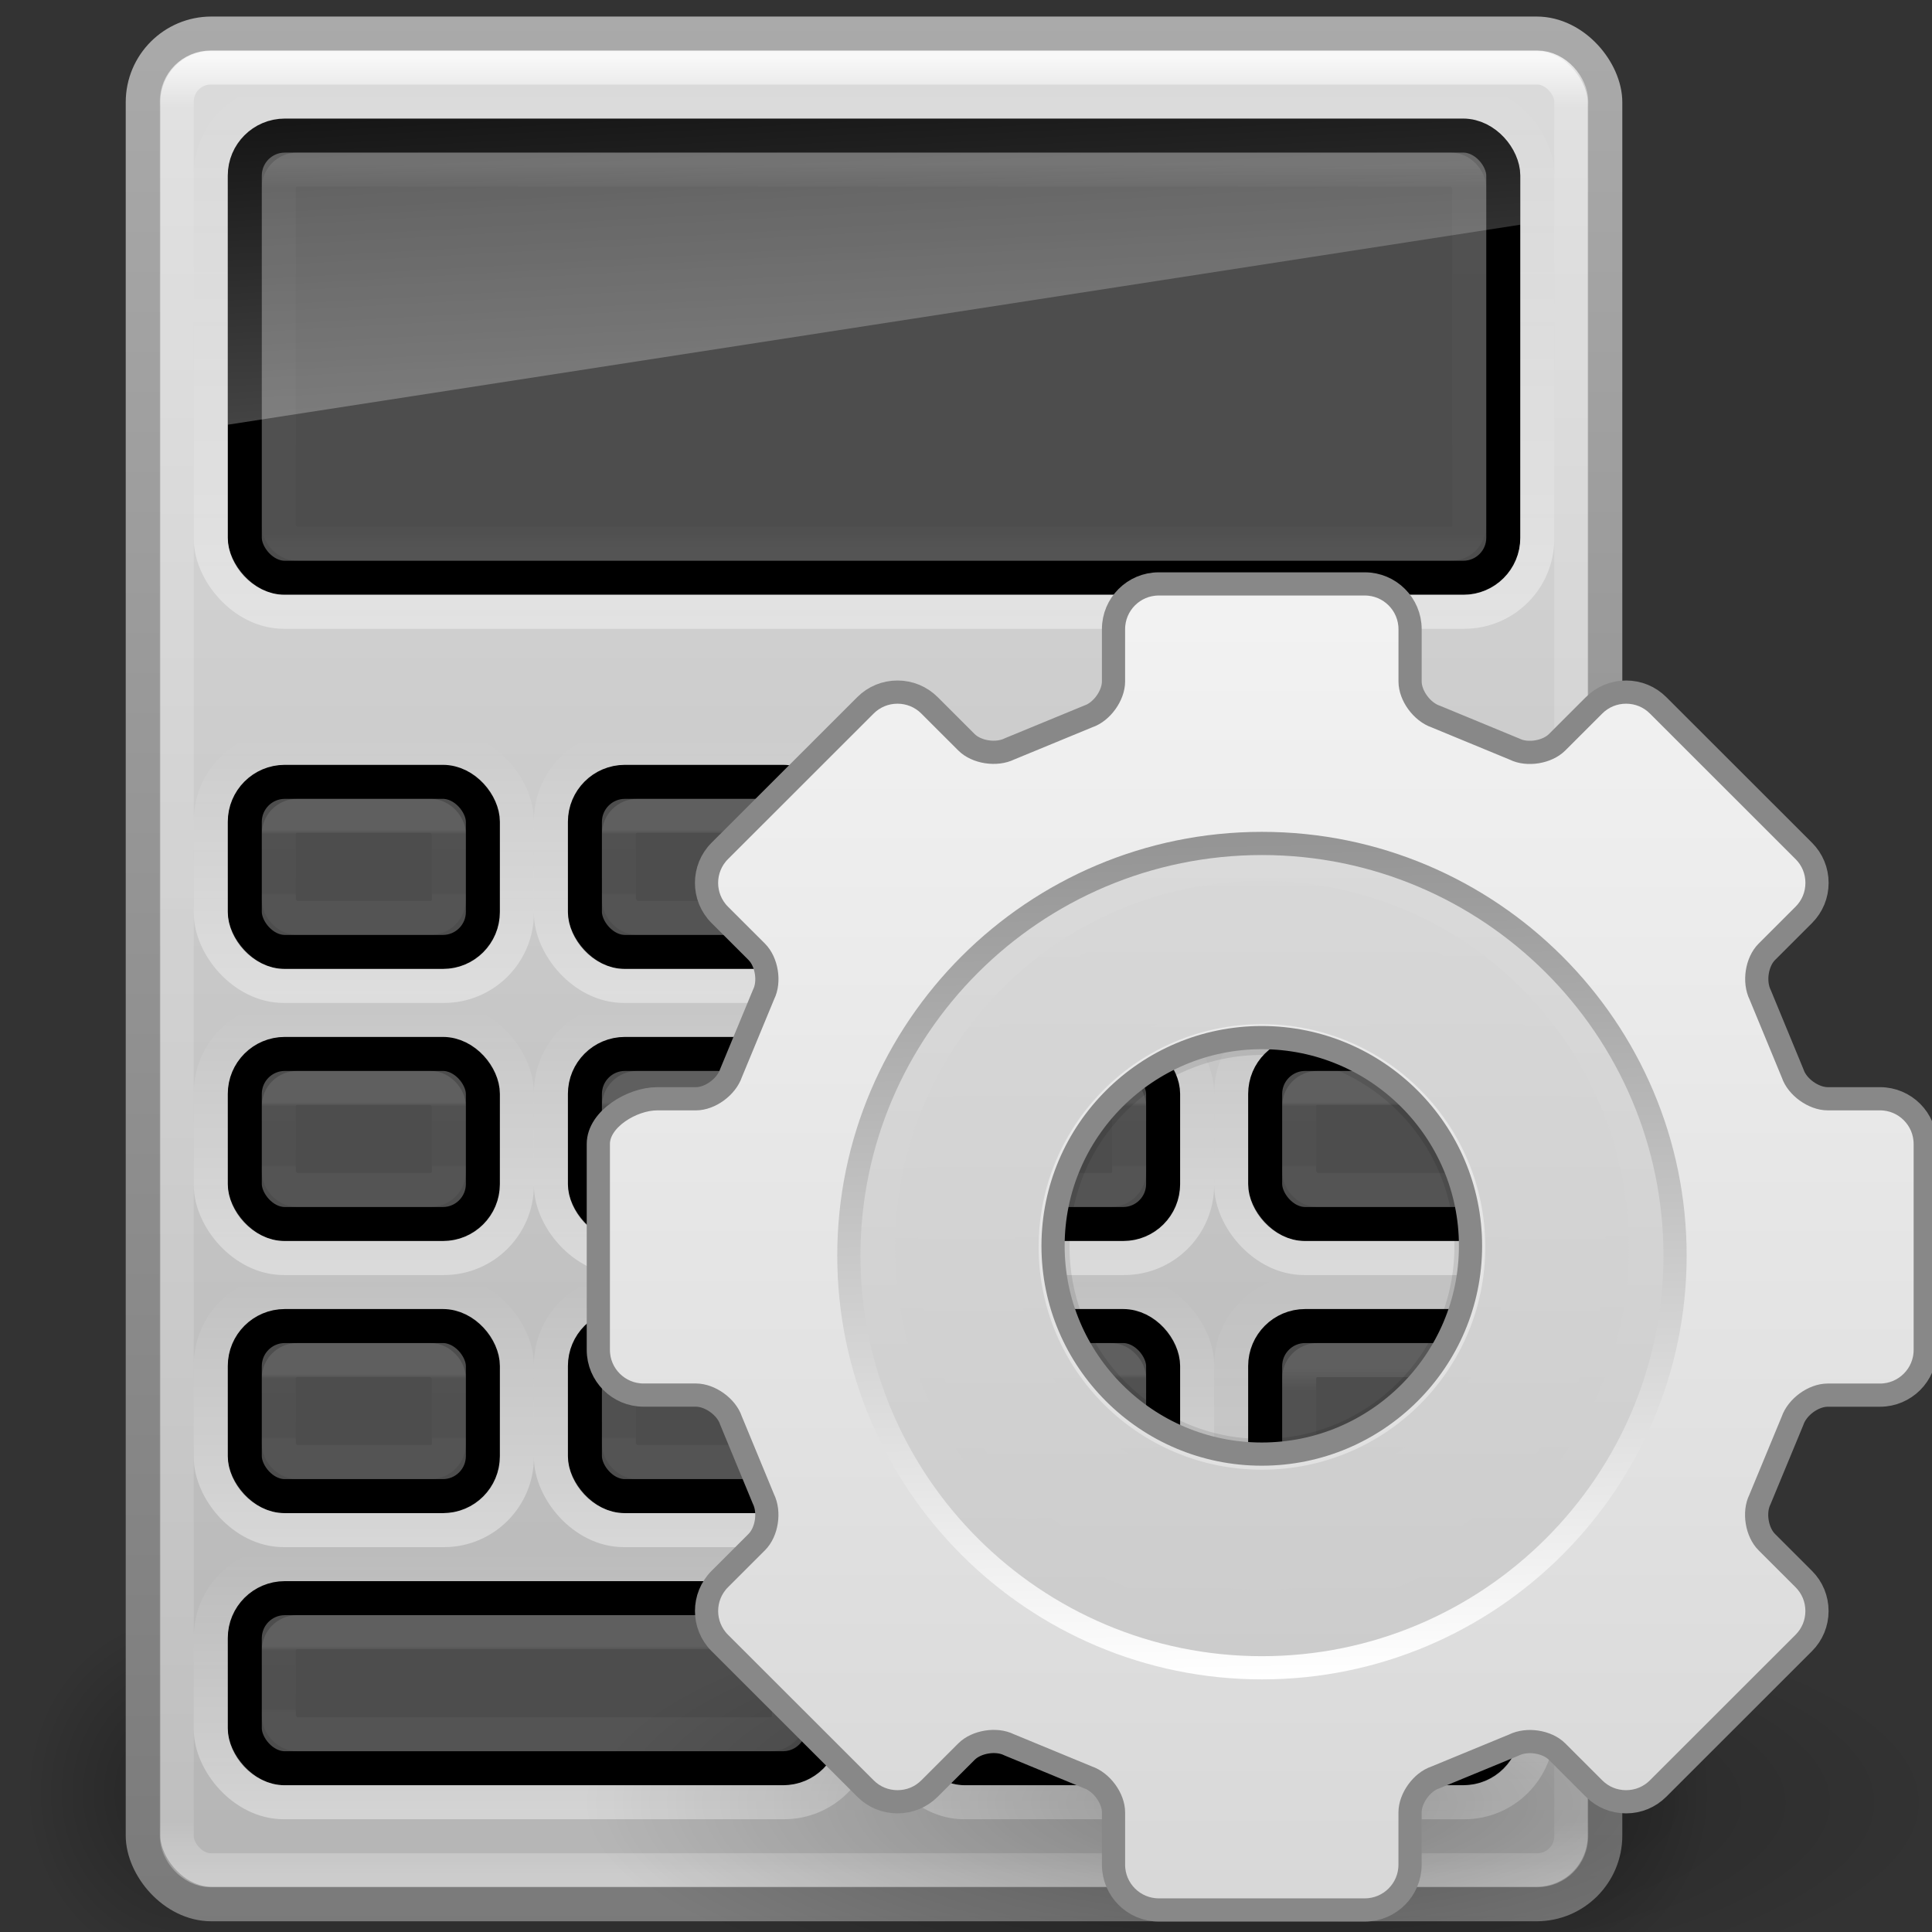 <?xml version="1.0" encoding="UTF-8" standalone="no"?>
<!-- Created with Inkscape (http://www.inkscape.org/) -->

<svg
   xmlns:dc="http://purl.org/dc/elements/1.1/"
   xmlns:cc="http://creativecommons.org/ns#"
   xmlns:rdf="http://www.w3.org/1999/02/22-rdf-syntax-ns#"
   xmlns:svg="http://www.w3.org/2000/svg"
   xmlns="http://www.w3.org/2000/svg"
   xmlns:xlink="http://www.w3.org/1999/xlink"
   xmlns:sodipodi="http://sodipodi.sourceforge.net/DTD/sodipodi-0.dtd"
   xmlns:inkscape="http://www.inkscape.org/namespaces/inkscape"
   version="1.0"
   width="64"
   height="64"
   id="svg3478"
   inkscape:version="0.91 r"
   sodipodi:docname="logic.svg">
  <rect width="100%" height="100%" fill="#333333" stroke="none"/>
  <sodipodi:namedview
     pagecolor="#ffffff"
     bordercolor="#666666"
     borderopacity="1"
     objecttolerance="10"
     gridtolerance="10"
     guidetolerance="10"
     inkscape:pageopacity="0"
     inkscape:pageshadow="2"
     inkscape:window-width="1366"
     inkscape:window-height="713"
     id="namedview244"
     showgrid="false"
     inkscape:zoom="3.6875"
     inkscape:cx="-43.002412"
     inkscape:cy="17.31"
     inkscape:window-x="0"
     inkscape:window-y="30"
     inkscape:window-maximized="1"
     inkscape:current-layer="svg3478" />
  <defs
     id="defs3480">
    <linearGradient
       id="linearGradient4608">
      <stop
         id="stop4610"
         style="stop-color:#ffffff;stop-opacity:1"
         offset="0" />
      <stop
         id="stop4612"
         style="stop-color:#ffffff;stop-opacity:0.235"
         offset="0.027" />
      <stop
         id="stop4614"
         style="stop-color:#ffffff;stop-opacity:0.157"
         offset="0.97" />
      <stop
         id="stop4616"
         style="stop-color:#ffffff;stop-opacity:0.392"
         offset="1" />
    </linearGradient>
    <linearGradient
       id="linearGradient3428">
      <stop
         id="stop3430"
         style="stop-color:#000000;stop-opacity:0"
         offset="0" />
      <stop
         id="stop3436"
         style="stop-color:#000000;stop-opacity:1"
         offset="0.5" />
      <stop
         id="stop3432"
         style="stop-color:#000000;stop-opacity:0"
         offset="1" />
    </linearGradient>
    <linearGradient
       x1="11.508"
       y1="39"
       x2="11.508"
       y2="47.016"
       id="linearGradient6620"
       xlink:href="#linearGradient3428"
       gradientUnits="userSpaceOnUse" />
    <radialGradient
       cx="3"
       cy="43"
       r="2"
       fx="3"
       fy="43"
       id="radialGradient6618"
       xlink:href="#linearGradient3414"
       gradientUnits="userSpaceOnUse"
       gradientTransform="matrix(2,0,0,2,35,-43)" />
    <linearGradient
       id="linearGradient3414">
      <stop
         id="stop3416"
         style="stop-color:#000000;stop-opacity:1"
         offset="0" />
      <stop
         id="stop3418"
         style="stop-color:#000000;stop-opacity:0"
         offset="1" />
    </linearGradient>
    <radialGradient
       cx="3"
       cy="43"
       r="2"
       fx="3"
       fy="43"
       id="radialGradient6616"
       xlink:href="#linearGradient3414"
       gradientUnits="userSpaceOnUse"
       gradientTransform="matrix(2,0,0,2,-13,-129)" />
    <linearGradient
       id="linearGradient2490-654-721">
      <stop
         id="stop2913"
         style="stop-color:#6e6e6e;stop-opacity:1"
         offset="0" />
      <stop
         id="stop2915"
         style="stop-color:#aaaaaa;stop-opacity:1"
         offset="1" />
    </linearGradient>
    <linearGradient
       id="linearGradient2556">
      <stop
         id="stop2558"
         style="stop-color:#dcdcdc;stop-opacity:1"
         offset="0" />
      <stop
         id="stop2564"
         style="stop-color:#b4b4b4;stop-opacity:1"
         offset="1" />
    </linearGradient>
    <linearGradient
       id="linearGradient3341">
      <stop
         id="stop3343"
         style="stop-color:#ffffff;stop-opacity:1"
         offset="0" />
      <stop
         id="stop3345"
         style="stop-color:#ffffff;stop-opacity:0"
         offset="1" />
    </linearGradient>
    <linearGradient
       id="linearGradient3251">
      <stop
         id="stop3253"
         style="stop-color:#888986;stop-opacity:1"
         offset="0" />
      <stop
         id="stop3255"
         style="stop-color:#888986;stop-opacity:0"
         offset="1" />
    </linearGradient>
    <linearGradient
       id="linearGradient3426">
      <stop
         id="stop3428"
         style="stop-color:#ffffff;stop-opacity:1"
         offset="0" />
      <stop
         id="stop3431"
         style="stop-color:#ffffff;stop-opacity:0"
         offset="1" />
    </linearGradient>
    <linearGradient
       x1="24"
       y1="17"
       x2="24"
       y2="4.992"
       id="linearGradient2487"
       xlink:href="#linearGradient3426"
       gradientUnits="userSpaceOnUse"
       gradientTransform="matrix(1.515,0,0,1.536,-7.413,-5.085)" />
    <linearGradient
       x1="22.345"
       y1="37.999"
       x2="22.345"
       y2="39.508"
       id="linearGradient2517"
       xlink:href="#linearGradient3251"
       gradientUnits="userSpaceOnUse"
       gradientTransform="matrix(1.49,0,0,1.503,-21.698,-3.789)" />
    <linearGradient
       x1="22.162"
       y1="13.755"
       x2="21.643"
       y2="3.644"
       id="linearGradient2533"
       xlink:href="#linearGradient3341"
       gradientUnits="userSpaceOnUse"
       gradientTransform="matrix(1.539,0,0,1.646,-7.993,-7.595)" />
    <linearGradient
       x1="22.506"
       y1="7.589"
       x2="22.506"
       y2="44.997"
       id="linearGradient2540"
       xlink:href="#linearGradient2556"
       gradientUnits="userSpaceOnUse"
       gradientTransform="matrix(1.514,0,0,1.699,-11.157,-12.543)" />
    <linearGradient
       x1="31.279"
       y1="56.744"
       x2="31.279"
       y2="4.008"
       id="linearGradient2542"
       xlink:href="#linearGradient2490-654-721"
       gradientUnits="userSpaceOnUse"
       gradientTransform="matrix(1.469,0,0,1.512,-6.303,-5.705)" />
    <linearGradient
       x1="24"
       y1="5.322"
       x2="24"
       y2="42.597"
       id="linearGradient3958"
       xlink:href="#linearGradient4608"
       gradientUnits="userSpaceOnUse"
       gradientTransform="matrix(1.249,0,0,1.614,-1.012,-6.638)" />
    <linearGradient
       id="linearGradient3924-803-1">
      <stop
         id="stop3252-6"
         style="stop-color:#ffffff;stop-opacity:1"
         offset="0" />
      <stop
         id="stop3254-8"
         style="stop-color:#ffffff;stop-opacity:0.235"
         offset="0.063" />
      <stop
         id="stop3256-6"
         style="stop-color:#ffffff;stop-opacity:0.157"
         offset="0.951" />
      <stop
         id="stop3258-0"
         style="stop-color:#ffffff;stop-opacity:0.392"
         offset="1" />
    </linearGradient>
    <linearGradient
       x1="24"
       y1="5"
       x2="24"
       y2="43"
       id="linearGradient3984"
       xlink:href="#linearGradient3924-803-1"
       gradientUnits="userSpaceOnUse"
       gradientTransform="matrix(1.066,0,0,0.335,3.373,3.776)" />
    <linearGradient
       x1="24"
       y1="10.689"
       x2="24"
       y2="34.467"
       id="linearGradient3984-1"
       xlink:href="#linearGradient3924-803-1-6"
       gradientUnits="userSpaceOnUse"
       gradientTransform="matrix(0.457,0,0,0.091,6.723,53.565)" />
    <linearGradient
       id="linearGradient3924-803-1-6">
      <stop
         id="stop3252-6-1"
         style="stop-color:#ffffff;stop-opacity:1"
         offset="0" />
      <stop
         id="stop3254-8-3"
         style="stop-color:#ffffff;stop-opacity:0.235"
         offset="0.063" />
      <stop
         id="stop3256-6-1"
         style="stop-color:#ffffff;stop-opacity:0.157"
         offset="0.951" />
      <stop
         id="stop3258-0-8"
         style="stop-color:#ffffff;stop-opacity:0.392"
         offset="1" />
    </linearGradient>
    <linearGradient
       x1="24"
       y1="17"
       x2="24"
       y2="4.992"
       id="linearGradient2487-1"
       xlink:href="#linearGradient3426-9"
       gradientUnits="userSpaceOnUse"
       gradientTransform="matrix(0.738,0,0,0.717,-0.031,47.871)" />
    <linearGradient
       id="linearGradient3426-9">
      <stop
         id="stop3428-8"
         style="stop-color:#ffffff;stop-opacity:1"
         offset="0" />
      <stop
         id="stop3431-3"
         style="stop-color:#ffffff;stop-opacity:0"
         offset="1" />
    </linearGradient>
    <linearGradient
       x1="24"
       y1="10.689"
       x2="24"
       y2="34.467"
       id="linearGradient3984-1-0"
       xlink:href="#linearGradient3924-803-1-6-6"
       gradientUnits="userSpaceOnUse"
       gradientTransform="matrix(0.152,0,0,0.091,8.398,44.552)" />
    <linearGradient
       id="linearGradient3924-803-1-6-6">
      <stop
         id="stop3252-6-1-3"
         style="stop-color:#ffffff;stop-opacity:1"
         offset="0" />
      <stop
         id="stop3254-8-3-0"
         style="stop-color:#ffffff;stop-opacity:0.235"
         offset="0.063" />
      <stop
         id="stop3256-6-1-3"
         style="stop-color:#ffffff;stop-opacity:0.157"
         offset="0.951" />
      <stop
         id="stop3258-0-8-6"
         style="stop-color:#ffffff;stop-opacity:0.392"
         offset="1" />
    </linearGradient>
    <linearGradient
       x1="24"
       y1="17"
       x2="24"
       y2="4.992"
       id="linearGradient2487-1-2"
       xlink:href="#linearGradient3426-9-3"
       gradientUnits="userSpaceOnUse"
       gradientTransform="matrix(0.35,0,0,0.717,3.66,38.857)" />
    <linearGradient
       id="linearGradient3426-9-3">
      <stop
         id="stop3428-8-5"
         style="stop-color:#ffffff;stop-opacity:1"
         offset="0" />
      <stop
         id="stop3431-3-0"
         style="stop-color:#ffffff;stop-opacity:0"
         offset="1" />
    </linearGradient>
    <linearGradient
       x1="24"
       y1="10.689"
       x2="24"
       y2="34.467"
       id="linearGradient3984-1-0-0"
       xlink:href="#linearGradient3924-803-1-6-6-9"
       gradientUnits="userSpaceOnUse"
       gradientTransform="matrix(0.152,0,0,0.091,8.398,35.538)" />
    <linearGradient
       id="linearGradient3924-803-1-6-6-9">
      <stop
         id="stop3252-6-1-3-0"
         style="stop-color:#ffffff;stop-opacity:1"
         offset="0" />
      <stop
         id="stop3254-8-3-0-6"
         style="stop-color:#ffffff;stop-opacity:0.235"
         offset="0.063" />
      <stop
         id="stop3256-6-1-3-7"
         style="stop-color:#ffffff;stop-opacity:0.157"
         offset="0.951" />
      <stop
         id="stop3258-0-8-6-7"
         style="stop-color:#ffffff;stop-opacity:0.392"
         offset="1" />
    </linearGradient>
    <linearGradient
       x1="24"
       y1="17"
       x2="24"
       y2="4.992"
       id="linearGradient2487-1-2-4"
       xlink:href="#linearGradient3426-9-3-0"
       gradientUnits="userSpaceOnUse"
       gradientTransform="matrix(0.35,0,0,0.717,3.66,29.843)" />
    <linearGradient
       id="linearGradient3426-9-3-0">
      <stop
         id="stop3428-8-5-7"
         style="stop-color:#ffffff;stop-opacity:1"
         offset="0" />
      <stop
         id="stop3431-3-0-1"
         style="stop-color:#ffffff;stop-opacity:0"
         offset="1" />
    </linearGradient>
    <linearGradient
       x1="24"
       y1="10.689"
       x2="24"
       y2="34.467"
       id="linearGradient3984-1-0-6"
       xlink:href="#linearGradient3924-803-1-6-6-7"
       gradientUnits="userSpaceOnUse"
       gradientTransform="matrix(0.152,0,0,0.091,8.398,26.524)" />
    <linearGradient
       id="linearGradient3924-803-1-6-6-7">
      <stop
         id="stop3252-6-1-3-9"
         style="stop-color:#ffffff;stop-opacity:1"
         offset="0" />
      <stop
         id="stop3254-8-3-0-1"
         style="stop-color:#ffffff;stop-opacity:0.235"
         offset="0.063" />
      <stop
         id="stop3256-6-1-3-8"
         style="stop-color:#ffffff;stop-opacity:0.157"
         offset="0.951" />
      <stop
         id="stop3258-0-8-6-9"
         style="stop-color:#ffffff;stop-opacity:0.392"
         offset="1" />
    </linearGradient>
    <linearGradient
       x1="24"
       y1="17"
       x2="24"
       y2="4.992"
       id="linearGradient2487-1-2-7"
       xlink:href="#linearGradient3426-9-3-5"
       gradientUnits="userSpaceOnUse"
       gradientTransform="matrix(0.35,0,0,0.717,3.66,20.829)" />
    <linearGradient
       id="linearGradient3426-9-3-5">
      <stop
         id="stop3428-8-5-2"
         style="stop-color:#ffffff;stop-opacity:1"
         offset="0" />
      <stop
         id="stop3431-3-0-9"
         style="stop-color:#ffffff;stop-opacity:0"
         offset="1" />
    </linearGradient>
    <linearGradient
       x1="24"
       y1="10.689"
       x2="24"
       y2="34.467"
       id="linearGradient3984-1-0-6-2"
       xlink:href="#linearGradient3924-803-1-6-6-7-6"
       gradientUnits="userSpaceOnUse"
       gradientTransform="matrix(0.152,0,0,0.091,19.665,26.524)" />
    <linearGradient
       id="linearGradient3924-803-1-6-6-7-6">
      <stop
         id="stop3252-6-1-3-9-2"
         style="stop-color:#ffffff;stop-opacity:1"
         offset="0" />
      <stop
         id="stop3254-8-3-0-1-2"
         style="stop-color:#ffffff;stop-opacity:0.235"
         offset="0.063" />
      <stop
         id="stop3256-6-1-3-8-5"
         style="stop-color:#ffffff;stop-opacity:0.157"
         offset="0.951" />
      <stop
         id="stop3258-0-8-6-9-9"
         style="stop-color:#ffffff;stop-opacity:0.392"
         offset="1" />
    </linearGradient>
    <linearGradient
       x1="24"
       y1="17"
       x2="24"
       y2="4.992"
       id="linearGradient2487-1-2-7-7"
       xlink:href="#linearGradient3426-9-3-5-8"
       gradientUnits="userSpaceOnUse"
       gradientTransform="matrix(0.35,0,0,0.717,14.927,20.829)" />
    <linearGradient
       id="linearGradient3426-9-3-5-8">
      <stop
         id="stop3428-8-5-2-0"
         style="stop-color:#ffffff;stop-opacity:1"
         offset="0" />
      <stop
         id="stop3431-3-0-9-4"
         style="stop-color:#ffffff;stop-opacity:0"
         offset="1" />
    </linearGradient>
    <linearGradient
       x1="24"
       y1="10.689"
       x2="24"
       y2="34.467"
       id="linearGradient3984-1-0-0-4"
       xlink:href="#linearGradient3924-803-1-6-6-9-5"
       gradientUnits="userSpaceOnUse"
       gradientTransform="matrix(0.152,0,0,0.091,19.665,35.538)" />
    <linearGradient
       id="linearGradient3924-803-1-6-6-9-5">
      <stop
         id="stop3252-6-1-3-0-9"
         style="stop-color:#ffffff;stop-opacity:1"
         offset="0" />
      <stop
         id="stop3254-8-3-0-6-6"
         style="stop-color:#ffffff;stop-opacity:0.235"
         offset="0.063" />
      <stop
         id="stop3256-6-1-3-7-5"
         style="stop-color:#ffffff;stop-opacity:0.157"
         offset="0.951" />
      <stop
         id="stop3258-0-8-6-7-8"
         style="stop-color:#ffffff;stop-opacity:0.392"
         offset="1" />
    </linearGradient>
    <linearGradient
       x1="24"
       y1="17"
       x2="24"
       y2="4.992"
       id="linearGradient2487-1-2-4-9"
       xlink:href="#linearGradient3426-9-3-0-2"
       gradientUnits="userSpaceOnUse"
       gradientTransform="matrix(0.35,0,0,0.717,14.927,29.843)" />
    <linearGradient
       id="linearGradient3426-9-3-0-2">
      <stop
         id="stop3428-8-5-7-7"
         style="stop-color:#ffffff;stop-opacity:1"
         offset="0" />
      <stop
         id="stop3431-3-0-1-7"
         style="stop-color:#ffffff;stop-opacity:0"
         offset="1" />
    </linearGradient>
    <linearGradient
       x1="24"
       y1="10.689"
       x2="24"
       y2="34.467"
       id="linearGradient3984-1-0-8"
       xlink:href="#linearGradient3924-803-1-6-6-6"
       gradientUnits="userSpaceOnUse"
       gradientTransform="matrix(0.152,0,0,0.091,19.665,44.552)" />
    <linearGradient
       id="linearGradient3924-803-1-6-6-6">
      <stop
         id="stop3252-6-1-3-2"
         style="stop-color:#ffffff;stop-opacity:1"
         offset="0" />
      <stop
         id="stop3254-8-3-0-8"
         style="stop-color:#ffffff;stop-opacity:0.235"
         offset="0.063" />
      <stop
         id="stop3256-6-1-3-1"
         style="stop-color:#ffffff;stop-opacity:0.157"
         offset="0.951" />
      <stop
         id="stop3258-0-8-6-99"
         style="stop-color:#ffffff;stop-opacity:0.392"
         offset="1" />
    </linearGradient>
    <linearGradient
       x1="24"
       y1="17"
       x2="24"
       y2="4.992"
       id="linearGradient2487-1-2-44"
       xlink:href="#linearGradient3426-9-3-54"
       gradientUnits="userSpaceOnUse"
       gradientTransform="matrix(0.35,0,0,0.717,14.927,38.857)" />
    <linearGradient
       id="linearGradient3426-9-3-54">
      <stop
         id="stop3428-8-5-6"
         style="stop-color:#ffffff;stop-opacity:1"
         offset="0" />
      <stop
         id="stop3431-3-0-18"
         style="stop-color:#ffffff;stop-opacity:0"
         offset="1" />
    </linearGradient>
    <linearGradient
       x1="24"
       y1="10.689"
       x2="24"
       y2="34.467"
       id="linearGradient3984-1-0-6-9"
       xlink:href="#linearGradient3924-803-1-6-6-7-8"
       gradientUnits="userSpaceOnUse"
       gradientTransform="matrix(0.152,0,0,0.091,30.932,26.524)" />
    <linearGradient
       id="linearGradient3924-803-1-6-6-7-8">
      <stop
         id="stop3252-6-1-3-9-6"
         style="stop-color:#ffffff;stop-opacity:1"
         offset="0" />
      <stop
         id="stop3254-8-3-0-1-7"
         style="stop-color:#ffffff;stop-opacity:0.235"
         offset="0.063" />
      <stop
         id="stop3256-6-1-3-8-2"
         style="stop-color:#ffffff;stop-opacity:0.157"
         offset="0.951" />
      <stop
         id="stop3258-0-8-6-9-4"
         style="stop-color:#ffffff;stop-opacity:0.392"
         offset="1" />
    </linearGradient>
    <linearGradient
       x1="24"
       y1="17"
       x2="24"
       y2="4.992"
       id="linearGradient2487-1-2-7-9"
       xlink:href="#linearGradient3426-9-3-5-1"
       gradientUnits="userSpaceOnUse"
       gradientTransform="matrix(0.35,0,0,0.717,26.195,20.829)" />
    <linearGradient
       id="linearGradient3426-9-3-5-1">
      <stop
         id="stop3428-8-5-2-3"
         style="stop-color:#ffffff;stop-opacity:1"
         offset="0" />
      <stop
         id="stop3431-3-0-9-3"
         style="stop-color:#ffffff;stop-opacity:0"
         offset="1" />
    </linearGradient>
    <linearGradient
       x1="24"
       y1="10.689"
       x2="24"
       y2="34.467"
       id="linearGradient3984-1-0-0-6"
       xlink:href="#linearGradient3924-803-1-6-6-9-9"
       gradientUnits="userSpaceOnUse"
       gradientTransform="matrix(0.152,0,0,0.091,30.932,35.538)" />
    <linearGradient
       id="linearGradient3924-803-1-6-6-9-9">
      <stop
         id="stop3252-6-1-3-0-94"
         style="stop-color:#ffffff;stop-opacity:1"
         offset="0" />
      <stop
         id="stop3254-8-3-0-6-0"
         style="stop-color:#ffffff;stop-opacity:0.235"
         offset="0.063" />
      <stop
         id="stop3256-6-1-3-7-8"
         style="stop-color:#ffffff;stop-opacity:0.157"
         offset="0.951" />
      <stop
         id="stop3258-0-8-6-7-5"
         style="stop-color:#ffffff;stop-opacity:0.392"
         offset="1" />
    </linearGradient>
    <linearGradient
       x1="24"
       y1="17"
       x2="24"
       y2="4.992"
       id="linearGradient2487-1-2-4-99"
       xlink:href="#linearGradient3426-9-3-0-4"
       gradientUnits="userSpaceOnUse"
       gradientTransform="matrix(0.35,0,0,0.717,26.195,29.843)" />
    <linearGradient
       id="linearGradient3426-9-3-0-4">
      <stop
         id="stop3428-8-5-7-8"
         style="stop-color:#ffffff;stop-opacity:1"
         offset="0" />
      <stop
         id="stop3431-3-0-1-9"
         style="stop-color:#ffffff;stop-opacity:0"
         offset="1" />
    </linearGradient>
    <linearGradient
       x1="24"
       y1="10.689"
       x2="24"
       y2="34.467"
       id="linearGradient3984-1-0-81"
       xlink:href="#linearGradient3924-803-1-6-6-8"
       gradientUnits="userSpaceOnUse"
       gradientTransform="matrix(0.152,0,0,0.091,30.932,44.552)" />
    <linearGradient
       id="linearGradient3924-803-1-6-6-8">
      <stop
         id="stop3252-6-1-3-4"
         style="stop-color:#ffffff;stop-opacity:1"
         offset="0" />
      <stop
         id="stop3254-8-3-0-3"
         style="stop-color:#ffffff;stop-opacity:0.235"
         offset="0.063" />
      <stop
         id="stop3256-6-1-3-2"
         style="stop-color:#ffffff;stop-opacity:0.157"
         offset="0.951" />
      <stop
         id="stop3258-0-8-6-6"
         style="stop-color:#ffffff;stop-opacity:0.392"
         offset="1" />
    </linearGradient>
    <linearGradient
       x1="24"
       y1="17"
       x2="24"
       y2="4.992"
       id="linearGradient2487-1-2-1"
       xlink:href="#linearGradient3426-9-3-07"
       gradientUnits="userSpaceOnUse"
       gradientTransform="matrix(0.35,0,0,0.717,26.195,38.857)" />
    <linearGradient
       id="linearGradient3426-9-3-07">
      <stop
         id="stop3428-8-5-9"
         style="stop-color:#ffffff;stop-opacity:1"
         offset="0" />
      <stop
         id="stop3431-3-0-6"
         style="stop-color:#ffffff;stop-opacity:0"
         offset="1" />
    </linearGradient>
    <linearGradient
       x1="24"
       y1="10.689"
       x2="24"
       y2="34.467"
       id="linearGradient3984-1-0-6-1"
       xlink:href="#linearGradient3924-803-1-6-6-7-1"
       gradientUnits="userSpaceOnUse"
       gradientTransform="matrix(0.152,0,0,0.091,42.2,26.524)" />
    <linearGradient
       id="linearGradient3924-803-1-6-6-7-1">
      <stop
         id="stop3252-6-1-3-9-9"
         style="stop-color:#ffffff;stop-opacity:1"
         offset="0" />
      <stop
         id="stop3254-8-3-0-1-9"
         style="stop-color:#ffffff;stop-opacity:0.235"
         offset="0.063" />
      <stop
         id="stop3256-6-1-3-8-3"
         style="stop-color:#ffffff;stop-opacity:0.157"
         offset="0.951" />
      <stop
         id="stop3258-0-8-6-9-95"
         style="stop-color:#ffffff;stop-opacity:0.392"
         offset="1" />
    </linearGradient>
    <linearGradient
       x1="24"
       y1="17"
       x2="24"
       y2="4.992"
       id="linearGradient2487-1-2-7-6"
       xlink:href="#linearGradient3426-9-3-5-13"
       gradientUnits="userSpaceOnUse"
       gradientTransform="matrix(0.35,0,0,0.717,37.462,20.829)" />
    <linearGradient
       id="linearGradient3426-9-3-5-13">
      <stop
         id="stop3428-8-5-2-9"
         style="stop-color:#ffffff;stop-opacity:1"
         offset="0" />
      <stop
         id="stop3431-3-0-9-1"
         style="stop-color:#ffffff;stop-opacity:0"
         offset="1" />
    </linearGradient>
    <linearGradient
       x1="24"
       y1="10.689"
       x2="24"
       y2="34.467"
       id="linearGradient3984-1-0-0-1"
       xlink:href="#linearGradient3924-803-1-6-6-9-1"
       gradientUnits="userSpaceOnUse"
       gradientTransform="matrix(0.152,0,0,0.091,42.2,35.538)" />
    <linearGradient
       id="linearGradient3924-803-1-6-6-9-1">
      <stop
         id="stop3252-6-1-3-0-90"
         style="stop-color:#ffffff;stop-opacity:1"
         offset="0" />
      <stop
         id="stop3254-8-3-0-6-4"
         style="stop-color:#ffffff;stop-opacity:0.235"
         offset="0.063" />
      <stop
         id="stop3256-6-1-3-7-1"
         style="stop-color:#ffffff;stop-opacity:0.157"
         offset="0.951" />
      <stop
         id="stop3258-0-8-6-7-6"
         style="stop-color:#ffffff;stop-opacity:0.392"
         offset="1" />
    </linearGradient>
    <linearGradient
       x1="24"
       y1="17"
       x2="24"
       y2="4.992"
       id="linearGradient2487-1-2-4-997"
       xlink:href="#linearGradient3426-9-3-0-28"
       gradientUnits="userSpaceOnUse"
       gradientTransform="matrix(0.35,0,0,0.717,37.462,29.843)" />
    <linearGradient
       id="linearGradient3426-9-3-0-28">
      <stop
         id="stop3428-8-5-7-72"
         style="stop-color:#ffffff;stop-opacity:1"
         offset="0" />
      <stop
         id="stop3431-3-0-1-8"
         style="stop-color:#ffffff;stop-opacity:0"
         offset="1" />
    </linearGradient>
    <linearGradient
       x1="24"
       y1="6.42"
       x2="24"
       y2="40.287"
       id="linearGradient3984-1-0-88"
       xlink:href="#linearGradient3924-803-1-6-6-98"
       gradientUnits="userSpaceOnUse"
       gradientTransform="matrix(0.152,0,0,0.335,42.2,43.212)" />
    <linearGradient
       id="linearGradient3924-803-1-6-6-98">
      <stop
         id="stop3252-6-1-3-90"
         style="stop-color:#ffffff;stop-opacity:1"
         offset="0" />
      <stop
         id="stop3254-8-3-0-9"
         style="stop-color:#ffffff;stop-opacity:0.235"
         offset="0.063" />
      <stop
         id="stop3256-6-1-3-15"
         style="stop-color:#ffffff;stop-opacity:0.157"
         offset="0.951" />
      <stop
         id="stop3258-0-8-6-8"
         style="stop-color:#ffffff;stop-opacity:0.392"
         offset="1" />
    </linearGradient>
    <linearGradient
       x1="24"
       y1="17"
       x2="24"
       y2="4.992"
       id="linearGradient2487-1-2-6"
       xlink:href="#linearGradient3426-9-3-3"
       gradientUnits="userSpaceOnUse"
       gradientTransform="matrix(0.35,0,0,1.536,37.462,34.35)" />
    <linearGradient
       id="linearGradient3426-9-3-3">
      <stop
         id="stop3428-8-5-1"
         style="stop-color:#ffffff;stop-opacity:1"
         offset="0" />
      <stop
         id="stop3431-3-0-0"
         style="stop-color:#ffffff;stop-opacity:0"
         offset="1" />
    </linearGradient>
    <linearGradient
       x1="24"
       y1="10.689"
       x2="24"
       y2="34.467"
       id="linearGradient3984-1-0-6-9-9"
       xlink:href="#linearGradient3924-803-1-6-6-7-8-5"
       gradientUnits="userSpaceOnUse"
       gradientTransform="matrix(0.152,0,0,0.091,30.932,53.565)" />
    <linearGradient
       id="linearGradient3924-803-1-6-6-7-8-5">
      <stop
         id="stop3252-6-1-3-9-6-8"
         style="stop-color:#ffffff;stop-opacity:1"
         offset="0" />
      <stop
         id="stop3254-8-3-0-1-7-4"
         style="stop-color:#ffffff;stop-opacity:0.235"
         offset="0.063" />
      <stop
         id="stop3256-6-1-3-8-2-8"
         style="stop-color:#ffffff;stop-opacity:0.157"
         offset="0.951" />
      <stop
         id="stop3258-0-8-6-9-4-3"
         style="stop-color:#ffffff;stop-opacity:0.392"
         offset="1" />
    </linearGradient>
    <linearGradient
       x1="24"
       y1="17"
       x2="24"
       y2="4.992"
       id="linearGradient2487-1-2-7-9-6"
       xlink:href="#linearGradient3426-9-3-5-1-9"
       gradientUnits="userSpaceOnUse"
       gradientTransform="matrix(0.35,0,0,0.717,26.195,47.871)" />
    <linearGradient
       id="linearGradient3426-9-3-5-1-9">
      <stop
         id="stop3428-8-5-2-3-1"
         style="stop-color:#ffffff;stop-opacity:1"
         offset="0" />
      <stop
         id="stop3431-3-0-9-3-8"
         style="stop-color:#ffffff;stop-opacity:0"
         offset="1" />
    </linearGradient>
    <radialGradient
       cx="6.703"
       cy="73.616"
       r="7.228"
       fx="6.703"
       fy="73.616"
       id="radialGradient2916"
       xlink:href="#linearGradient3414"
       gradientUnits="userSpaceOnUse"
       gradientTransform="matrix(4.025,0,0,1.282,5.047,-40.477)" />
    <linearGradient
       x1="64"
       y1="6.874"
       x2="64"
       y2="117.225"
       id="linearGradient2912"
       xlink:href="#XMLID_4_"
       gradientUnits="userSpaceOnUse"
       gradientTransform="matrix(0.496,0,0,0.496,0.287,-0.304)" />
    <linearGradient
       x1="63.999"
       y1="3.1"
       x2="63.999"
       y2="122.899"
       id="XMLID_4_"
       gradientUnits="userSpaceOnUse">
      <stop
         id="stop11"
         style="stop-color:#f2f2f2;stop-opacity:1"
         offset="0" />
      <stop
         id="stop13"
         style="stop-color:#d8d8d8;stop-opacity:1"
         offset="1" />
    </linearGradient>
    <linearGradient
       x1="63.999"
       y1="21.941"
       x2="63.999"
       y2="104.059"
       id="linearGradient2907"
       xlink:href="#XMLID_5_"
       gradientUnits="userSpaceOnUse"
       gradientTransform="matrix(0.426,0,0,0.425,4.799,3.717)"
       spreadMethod="pad" />
    <linearGradient
       x1="63.999"
       y1="21.941"
       x2="63.999"
       y2="104.059"
       id="XMLID_5_"
       xlink:href="#linearGradient2199"
       gradientUnits="userSpaceOnUse"
       spreadMethod="pad">
      <stop
         id="stop24"
         style="stop-color:#dadada;stop-opacity:1"
         offset="0" />
      <stop
         id="stop26"
         style="stop-color:#cccccc;stop-opacity:1"
         offset="1" />
    </linearGradient>
    <linearGradient
       x1="63.999"
       y1="21.941"
       x2="63.999"
       y2="104.059"
       id="linearGradient2199"
       xlink:href="#linearGradient2193"
       gradientUnits="userSpaceOnUse"
       spreadMethod="pad">
      <stop
         id="stop2201"
         style="stop-color:#fcfcfd;stop-opacity:1"
         offset="0" />
      <stop
         id="stop2203"
         style="stop-color:#cccccc;stop-opacity:1"
         offset="1" />
    </linearGradient>
    <linearGradient
       x1="63.999"
       y1="21.941"
       x2="63.999"
       y2="104.059"
       id="linearGradient2193"
       gradientUnits="userSpaceOnUse">
      <stop
         id="stop2195"
         style="stop-color:#dddddd;stop-opacity:1"
         offset="0" />
      <stop
         id="stop2197"
         style="stop-color:#e8e9ef;stop-opacity:1"
         offset="1" />
    </linearGradient>
    <linearGradient
       x1="86.133"
       y1="105.105"
       x2="84.639"
       y2="20.895"
       id="linearGradient2909"
       xlink:href="#linearGradient5128"
       gradientUnits="userSpaceOnUse"
       gradientTransform="matrix(0.426,0,0,0.425,4.799,3.717)" />
    <linearGradient
       id="linearGradient5128">
      <stop
         id="stop5130"
         style="stop-color:#ffffff;stop-opacity:1"
         offset="0" />
      <stop
         id="stop5132"
         style="stop-color:#959595;stop-opacity:1"
         offset="1" />
    </linearGradient>
    <linearGradient
       x1="64"
       y1="21.523"
       x2="64"
       y2="103.067"
       id="linearGradient2902"
       xlink:href="#XMLID_6_"
       gradientUnits="userSpaceOnUse"
       gradientTransform="matrix(0.491,0,0,0.49,0.602,-0.777)"
       spreadMethod="pad" />
    <linearGradient
       x1="64"
       y1="21.523"
       x2="64"
       y2="103.067"
       id="XMLID_6_"
       xlink:href="#XMLID_5_"
       gradientUnits="userSpaceOnUse"
       spreadMethod="pad">
      <stop
         id="stop31"
         style="stop-color:#d9d9d9;stop-opacity:1"
         offset="0" />
      <stop
         id="stop33"
         style="stop-color:#cccccc;stop-opacity:1"
         offset="1" />
    </linearGradient>
    <linearGradient
       x1="49.273"
       y1="22.275"
       x2="49.374"
       y2="102.048"
       id="linearGradient2904"
       xlink:href="#XMLID_6_"
       gradientUnits="userSpaceOnUse"
       gradientTransform="matrix(0.491,0,0,0.49,0.602,-0.777)" />
  </defs>
  <g
     transform="matrix(1.331,0,0,1.488,-3.173,-4.592)"
     id="g3438"
     style="opacity:0.3">
    <rect
       width="4"
       height="8"
       x="-7"
       y="-47"
       transform="scale(-1,-1)"
       id="rect3404"
       style="display:inline;overflow:visible;visibility:visible;fill:url(#radialGradient6616);fill-opacity:1;fill-rule:nonzero;stroke:none;stroke-width:1;marker:none" />
    <rect
       width="4"
       height="8"
       x="41"
       y="39"
       id="rect3422"
       style="display:inline;overflow:visible;visibility:visible;fill:url(#radialGradient6618);fill-opacity:1;fill-rule:nonzero;stroke:none;stroke-width:1;marker:none" />
    <rect
       width="34"
       height="8"
       x="7"
       y="39"
       id="rect3426"
       style="display:inline;overflow:visible;visibility:visible;fill:url(#linearGradient6620);fill-opacity:1;fill-rule:nonzero;stroke:none;stroke-width:1;marker:none" />
  </g>
  <rect
     width="48.432"
     height="61.953"
     rx="2.266"
     ry="2.266"
     x="4.737"
     y="1.12"
     id="rect2157"
     style="display:inline;overflow:visible;visibility:visible;fill:url(#linearGradient2540);fill-opacity:1;fill-rule:nonzero;stroke:url(#linearGradient2542);stroke-width:1.144;stroke-linecap:round;stroke-linejoin:miter;stroke-miterlimit:6;stroke-dasharray:none;stroke-dashoffset:1.4;stroke-opacity:1;marker:none" />
  <rect
     width="41.689"
     height="14.647"
     rx="1.325"
     ry="1.325"
     x="8.109"
     y="4.492"
     id="rect3045"
     style="display:inline;overflow:visible;visibility:visible;fill:#4d4d4d;fill-opacity:1;fill-rule:nonzero;stroke:#000000;stroke-width:1.127;stroke-opacity:1;marker:none" />
  <rect
     width="15.42"
     height="3.005"
     rx="0"
     ry="0"
     x="9.818"
     y="54.06"
     id="rect3261"
     style="display:inline;overflow:visible;visibility:visible;opacity:0.6;fill:none;stroke:url(#linearGradient2517);stroke-width:1.122;stroke-linecap:square;stroke-linejoin:round;stroke-miterlimit:6;stroke-dasharray:none;stroke-dashoffset:1.4;stroke-opacity:1;marker:none" />
  <rect
     width="43.942"
     height="16.901"
     rx="2.418"
     ry="2.418"
     x="6.982"
     y="3.365"
     id="rect3424"
     style="display:inline;overflow:visible;visibility:visible;opacity:0.4;fill:none;stroke:url(#linearGradient2487);stroke-width:1.127;stroke-opacity:1;marker:none" />
  <path
     d="m 9.422,3.929 c -1.034,0 -1.876,0.831 -1.876,1.903 l 0,8.237 42.816,-6.625 0,-1.612 c 0,-1.073 -0.843,-1.903 -1.876,-1.903 l -39.063,0 z"
     inkscape:connector-curvature="0"
     id="rect3336"
     style="display:inline;overflow:visible;visibility:visible;opacity:0.3;fill:url(#linearGradient2533);fill-opacity:1;fill-rule:nonzero;stroke:none;stroke-width:1;marker:none" />
  <rect
     width="46.196"
     height="59.716"
     rx="1.127"
     ry="1.127"
     x="5.855"
     y="2.238"
     id="rect6741-1"
     style="opacity:0.8;fill:none;stroke:url(#linearGradient3958);stroke-width:1.127;stroke-linecap:round;stroke-linejoin:round;stroke-miterlimit:4;stroke-dasharray:none;stroke-dashoffset:0;stroke-opacity:1" />
  <rect
     width="39.435"
     height="12.394"
     rx="0.607"
     ry="0.607"
     x="9.235"
     y="5.619"
     id="rect6741-1-2"
     style="opacity:0.1;fill:none;stroke:url(#linearGradient3984);stroke-width:1.127;stroke-linecap:round;stroke-linejoin:round;stroke-miterlimit:4;stroke-dasharray:none;stroke-dashoffset:0;stroke-opacity:1" />
  <rect
     width="19.154"
     height="5.634"
     rx="1.325"
     ry="1.325"
     x="8.109"
     y="52.941"
     id="rect3045-0"
     style="display:inline;overflow:visible;visibility:visible;fill:#4d4d4d;fill-opacity:1;fill-rule:nonzero;stroke:#000000;stroke-width:1.127;stroke-opacity:1;marker:none" />
  <rect
     width="21.408"
     height="7.887"
     rx="2.418"
     ry="2.418"
     x="6.982"
     y="51.814"
     id="rect3424-6"
     style="display:inline;overflow:visible;visibility:visible;opacity:0.4;fill:none;stroke:url(#linearGradient2487-1);stroke-width:1.127;stroke-opacity:1;marker:none" />
  <rect
     width="16.901"
     height="3.38"
     rx="0.607"
     ry="0.607"
     x="9.235"
     y="54.068"
     id="rect6741-1-2-2"
     style="opacity:0.1;fill:none;stroke:url(#linearGradient3984-1);stroke-width:1.127;stroke-linecap:round;stroke-linejoin:round;stroke-miterlimit:4;stroke-dasharray:none;stroke-dashoffset:0;stroke-opacity:1" />
  <rect
     width="7.887"
     height="5.634"
     rx="1.325"
     ry="1.325"
     x="8.109"
     y="43.927"
     id="rect3045-0-2"
     style="display:inline;overflow:visible;visibility:visible;fill:#4d4d4d;fill-opacity:1;fill-rule:nonzero;stroke:#000000;stroke-width:1.127;stroke-opacity:1;marker:none" />
  <rect
     width="10.141"
     height="7.887"
     rx="2.418"
     ry="2.418"
     x="6.982"
     y="42.801"
     id="rect3424-6-6"
     style="display:inline;overflow:visible;visibility:visible;opacity:0.4;fill:none;stroke:url(#linearGradient2487-1-2);stroke-width:1.127;stroke-opacity:1;marker:none" />
  <rect
     width="5.634"
     height="3.38"
     rx="0.607"
     ry="0.607"
     x="9.235"
     y="45.054"
     id="rect6741-1-2-2-2"
     style="opacity:0.1;fill:none;stroke:url(#linearGradient3984-1-0);stroke-width:1.127;stroke-linecap:round;stroke-linejoin:round;stroke-miterlimit:4;stroke-dasharray:none;stroke-dashoffset:0;stroke-opacity:1" />
  <rect
     width="7.887"
     height="5.634"
     rx="1.325"
     ry="1.325"
     x="8.109"
     y="34.913"
     id="rect3045-0-2-0"
     style="display:inline;overflow:visible;visibility:visible;fill:#4d4d4d;fill-opacity:1;fill-rule:nonzero;stroke:#000000;stroke-width:1.127;stroke-opacity:1;marker:none" />
  <rect
     width="10.141"
     height="7.887"
     rx="2.418"
     ry="2.418"
     x="6.982"
     y="33.787"
     id="rect3424-6-6-7"
     style="display:inline;overflow:visible;visibility:visible;opacity:0.4;fill:none;stroke:url(#linearGradient2487-1-2-4);stroke-width:1.127;stroke-opacity:1;marker:none" />
  <rect
     width="5.634"
     height="3.38"
     rx="0.607"
     ry="0.607"
     x="9.235"
     y="36.04"
     id="rect6741-1-2-2-2-7"
     style="opacity:0.1;fill:none;stroke:url(#linearGradient3984-1-0-0);stroke-width:1.127;stroke-linecap:round;stroke-linejoin:round;stroke-miterlimit:4;stroke-dasharray:none;stroke-dashoffset:0;stroke-opacity:1" />
  <rect
     width="7.887"
     height="5.634"
     rx="1.325"
     ry="1.325"
     x="8.109"
     y="25.9"
     id="rect3045-0-2-5"
     style="display:inline;overflow:visible;visibility:visible;fill:#4d4d4d;fill-opacity:1;fill-rule:nonzero;stroke:#000000;stroke-width:1.127;stroke-opacity:1;marker:none" />
  <rect
     width="10.141"
     height="7.887"
     rx="2.418"
     ry="2.418"
     x="6.982"
     y="24.773"
     id="rect3424-6-6-4"
     style="display:inline;overflow:visible;visibility:visible;opacity:0.4;fill:none;stroke:url(#linearGradient2487-1-2-7);stroke-width:1.127;stroke-opacity:1;marker:none" />
  <rect
     width="5.634"
     height="3.38"
     rx="0.607"
     ry="0.607"
     x="9.235"
     y="27.026"
     id="rect6741-1-2-2-2-5"
     style="opacity:0.1;fill:none;stroke:url(#linearGradient3984-1-0-6);stroke-width:1.127;stroke-linecap:round;stroke-linejoin:round;stroke-miterlimit:4;stroke-dasharray:none;stroke-dashoffset:0;stroke-opacity:1" />
  <rect
     width="7.887"
     height="5.634"
     rx="1.325"
     ry="1.325"
     x="19.376"
     y="43.927"
     id="rect3045-0-2-07"
     style="display:inline;overflow:visible;visibility:visible;fill:#4d4d4d;fill-opacity:1;fill-rule:nonzero;stroke:#000000;stroke-width:1.127;stroke-opacity:1;marker:none" />
  <rect
     width="10.141"
     height="7.887"
     rx="2.418"
     ry="2.418"
     x="18.249"
     y="42.801"
     id="rect3424-6-6-9"
     style="display:inline;overflow:visible;visibility:visible;opacity:0.4;fill:none;stroke:url(#linearGradient2487-1-2-44);stroke-width:1.127;stroke-opacity:1;marker:none" />
  <rect
     width="5.634"
     height="3.38"
     rx="0.607"
     ry="0.607"
     x="20.503"
     y="45.054"
     id="rect6741-1-2-2-2-77"
     style="opacity:0.1;fill:none;stroke:url(#linearGradient3984-1-0-8);stroke-width:1.127;stroke-linecap:round;stroke-linejoin:round;stroke-miterlimit:4;stroke-dasharray:none;stroke-dashoffset:0;stroke-opacity:1" />
  <rect
     width="7.887"
     height="5.634"
     rx="1.325"
     ry="1.325"
     x="19.376"
     y="34.913"
     id="rect3045-0-2-0-9"
     style="display:inline;overflow:visible;visibility:visible;fill:#4d4d4d;fill-opacity:1;fill-rule:nonzero;stroke:#000000;stroke-width:1.127;stroke-opacity:1;marker:none" />
  <rect
     width="10.141"
     height="7.887"
     rx="2.418"
     ry="2.418"
     x="18.249"
     y="33.787"
     id="rect3424-6-6-7-4"
     style="display:inline;overflow:visible;visibility:visible;opacity:0.4;fill:none;stroke:url(#linearGradient2487-1-2-4-9);stroke-width:1.127;stroke-opacity:1;marker:none" />
  <rect
     width="5.634"
     height="3.38"
     rx="0.607"
     ry="0.607"
     x="20.503"
     y="36.04"
     id="rect6741-1-2-2-2-7-3"
     style="opacity:0.1;fill:none;stroke:url(#linearGradient3984-1-0-0-4);stroke-width:1.127;stroke-linecap:round;stroke-linejoin:round;stroke-miterlimit:4;stroke-dasharray:none;stroke-dashoffset:0;stroke-opacity:1" />
  <rect
     width="7.887"
     height="5.634"
     rx="1.325"
     ry="1.325"
     x="19.376"
     y="25.9"
     id="rect3045-0-2-5-7"
     style="display:inline;overflow:visible;visibility:visible;fill:#4d4d4d;fill-opacity:1;fill-rule:nonzero;stroke:#000000;stroke-width:1.127;stroke-opacity:1;marker:none" />
  <rect
     width="10.141"
     height="7.887"
     rx="2.418"
     ry="2.418"
     x="18.249"
     y="24.773"
     id="rect3424-6-6-4-3"
     style="display:inline;overflow:visible;visibility:visible;opacity:0.4;fill:none;stroke:url(#linearGradient2487-1-2-7-7);stroke-width:1.127;stroke-opacity:1;marker:none" />
  <rect
     width="5.634"
     height="3.38"
     rx="0.607"
     ry="0.607"
     x="20.503"
     y="27.026"
     id="rect6741-1-2-2-2-5-9"
     style="opacity:0.1;fill:none;stroke:url(#linearGradient3984-1-0-6-2);stroke-width:1.127;stroke-linecap:round;stroke-linejoin:round;stroke-miterlimit:4;stroke-dasharray:none;stroke-dashoffset:0;stroke-opacity:1" />
  <rect
     width="7.887"
     height="5.634"
     rx="1.325"
     ry="1.325"
     x="30.643"
     y="43.927"
     id="rect3045-0-2-7"
     style="display:inline;overflow:visible;visibility:visible;fill:#4d4d4d;fill-opacity:1;fill-rule:nonzero;stroke:#000000;stroke-width:1.127;stroke-opacity:1;marker:none" />
  <rect
     width="10.141"
     height="7.887"
     rx="2.418"
     ry="2.418"
     x="29.516"
     y="42.801"
     id="rect3424-6-6-1"
     style="display:inline;overflow:visible;visibility:visible;opacity:0.4;fill:none;stroke:url(#linearGradient2487-1-2-1);stroke-width:1.127;stroke-opacity:1;marker:none" />
  <rect
     width="5.634"
     height="3.38"
     rx="0.607"
     ry="0.607"
     x="31.77"
     y="45.054"
     id="rect6741-1-2-2-2-2"
     style="opacity:0.1;fill:none;stroke:url(#linearGradient3984-1-0-81);stroke-width:1.127;stroke-linecap:round;stroke-linejoin:round;stroke-miterlimit:4;stroke-dasharray:none;stroke-dashoffset:0;stroke-opacity:1" />
  <rect
     width="7.887"
     height="5.634"
     rx="1.325"
     ry="1.325"
     x="30.643"
     y="34.913"
     id="rect3045-0-2-0-6"
     style="display:inline;overflow:visible;visibility:visible;fill:#4d4d4d;fill-opacity:1;fill-rule:nonzero;stroke:#000000;stroke-width:1.127;stroke-opacity:1;marker:none" />
  <rect
     width="10.141"
     height="7.887"
     rx="2.418"
     ry="2.418"
     x="29.516"
     y="33.787"
     id="rect3424-6-6-7-5"
     style="display:inline;overflow:visible;visibility:visible;opacity:0.4;fill:none;stroke:url(#linearGradient2487-1-2-4-99);stroke-width:1.127;stroke-opacity:1;marker:none" />
  <rect
     width="5.634"
     height="3.38"
     rx="0.607"
     ry="0.607"
     x="31.77"
     y="36.04"
     id="rect6741-1-2-2-2-7-6"
     style="opacity:0.1;fill:none;stroke:url(#linearGradient3984-1-0-0-6);stroke-width:1.127;stroke-linecap:round;stroke-linejoin:round;stroke-miterlimit:4;stroke-dasharray:none;stroke-dashoffset:0;stroke-opacity:1" />
  <rect
     width="7.887"
     height="5.634"
     rx="1.325"
     ry="1.325"
     x="30.643"
     y="25.9"
     id="rect3045-0-2-5-9"
     style="display:inline;overflow:visible;visibility:visible;fill:#4d4d4d;fill-opacity:1;fill-rule:nonzero;stroke:#000000;stroke-width:1.127;stroke-opacity:1;marker:none" />
  <rect
     width="10.141"
     height="7.887"
     rx="2.418"
     ry="2.418"
     x="29.516"
     y="24.773"
     id="rect3424-6-6-4-37"
     style="display:inline;overflow:visible;visibility:visible;opacity:0.4;fill:none;stroke:url(#linearGradient2487-1-2-7-9);stroke-width:1.127;stroke-opacity:1;marker:none" />
  <rect
     width="5.634"
     height="3.38"
     rx="0.607"
     ry="0.607"
     x="31.77"
     y="27.026"
     id="rect6741-1-2-2-2-5-0"
     style="opacity:0.1;fill:none;stroke:url(#linearGradient3984-1-0-6-9);stroke-width:1.127;stroke-linecap:round;stroke-linejoin:round;stroke-miterlimit:4;stroke-dasharray:none;stroke-dashoffset:0;stroke-opacity:1" />
  <rect
     width="7.887"
     height="14.647"
     rx="1.325"
     ry="1.325"
     x="41.91"
     y="43.927"
     id="rect3045-0-2-54"
     style="display:inline;overflow:visible;visibility:visible;fill:#4d4d4d;fill-opacity:1;fill-rule:nonzero;stroke:#000000;stroke-width:1.127;stroke-opacity:1;marker:none" />
  <rect
     width="10.141"
     height="16.901"
     rx="2.418"
     ry="2.418"
     x="40.784"
     y="42.801"
     id="rect3424-6-6-3"
     style="display:inline;overflow:visible;visibility:visible;opacity:0.4;fill:none;stroke:url(#linearGradient2487-1-2-6);stroke-width:1.127;stroke-opacity:1;marker:none" />
  <rect
     width="5.634"
     height="12.394"
     rx="0.607"
     ry="0.607"
     x="43.037"
     y="45.054"
     id="rect6741-1-2-2-2-6"
     style="opacity:0.1;fill:none;stroke:url(#linearGradient3984-1-0-88);stroke-width:1.127;stroke-linecap:round;stroke-linejoin:round;stroke-miterlimit:4;stroke-dasharray:none;stroke-dashoffset:0;stroke-opacity:1" />
  <rect
     width="7.887"
     height="5.634"
     rx="1.325"
     ry="1.325"
     x="41.91"
     y="34.913"
     id="rect3045-0-2-0-3"
     style="display:inline;overflow:visible;visibility:visible;fill:#4d4d4d;fill-opacity:1;fill-rule:nonzero;stroke:#000000;stroke-width:1.127;stroke-opacity:1;marker:none" />
  <rect
     width="10.141"
     height="7.887"
     rx="2.418"
     ry="2.418"
     x="40.784"
     y="33.787"
     id="rect3424-6-6-7-3"
     style="display:inline;overflow:visible;visibility:visible;opacity:0.4;fill:none;stroke:url(#linearGradient2487-1-2-4-997);stroke-width:1.127;stroke-opacity:1;marker:none" />
  <rect
     width="5.634"
     height="3.38"
     rx="0.607"
     ry="0.607"
     x="43.037"
     y="36.04"
     id="rect6741-1-2-2-2-7-0"
     style="opacity:0.1;fill:none;stroke:url(#linearGradient3984-1-0-0-1);stroke-width:1.127;stroke-linecap:round;stroke-linejoin:round;stroke-miterlimit:4;stroke-dasharray:none;stroke-dashoffset:0;stroke-opacity:1" />
  <rect
     width="7.887"
     height="5.634"
     rx="1.325"
     ry="1.325"
     x="41.91"
     y="25.9"
     id="rect3045-0-2-5-6"
     style="display:inline;overflow:visible;visibility:visible;fill:#4d4d4d;fill-opacity:1;fill-rule:nonzero;stroke:#000000;stroke-width:1.127;stroke-opacity:1;marker:none" />
  <rect
     width="10.141"
     height="7.887"
     rx="2.418"
     ry="2.418"
     x="40.784"
     y="24.773"
     id="rect3424-6-6-4-9"
     style="display:inline;overflow:visible;visibility:visible;opacity:0.4;fill:none;stroke:url(#linearGradient2487-1-2-7-6);stroke-width:1.127;stroke-opacity:1;marker:none" />
  <rect
     width="5.634"
     height="3.38"
     rx="0.607"
     ry="0.607"
     x="43.037"
     y="27.026"
     id="rect6741-1-2-2-2-5-06"
     style="opacity:0.1;fill:none;stroke:url(#linearGradient3984-1-0-6-1);stroke-width:1.127;stroke-linecap:round;stroke-linejoin:round;stroke-miterlimit:4;stroke-dasharray:none;stroke-dashoffset:0;stroke-opacity:1" />
  <rect
     width="7.887"
     height="5.634"
     rx="1.325"
     ry="1.325"
     x="30.643"
     y="52.941"
     id="rect3045-0-2-5-9-7"
     style="display:inline;overflow:visible;visibility:visible;fill:#4d4d4d;fill-opacity:1;fill-rule:nonzero;stroke:#000000;stroke-width:1.127;stroke-opacity:1;marker:none" />
  <rect
     width="10.141"
     height="7.887"
     rx="2.418"
     ry="2.418"
     x="29.516"
     y="51.814"
     id="rect3424-6-6-4-37-6"
     style="display:inline;overflow:visible;visibility:visible;opacity:0.4;fill:none;stroke:url(#linearGradient2487-1-2-7-9-6);stroke-width:1.127;stroke-opacity:1;marker:none" />
  <rect
     width="5.634"
     height="3.38"
     rx="0.607"
     ry="0.607"
     x="31.77"
     y="54.068"
     id="rect6741-1-2-2-2-5-0-5"
     style="opacity:0.1;fill:none;stroke:url(#linearGradient3984-1-0-6-9-9);stroke-width:1.127;stroke-linecap:round;stroke-linejoin:round;stroke-miterlimit:4;stroke-dasharray:none;stroke-dashoffset:0;stroke-opacity:1" />
  <g
     transform="matrix(0.773,0,0,0.773,17.043,18.046)"
     id="layer1">
    <path
       d="m 61.116,53.866 c -0.002,5.116 -13.026,9.263 -29.092,9.263 -16.066,0 -29.091,-4.147 -29.092,-9.263 -0.002,-5.117 13.024,-9.265 29.092,-9.265 16.068,0 29.094,4.148 29.092,9.265 l 0,0 z"
       inkscape:connector-curvature="0"
       id="path10689"
       style="display:inline;overflow:visible;visibility:visible;opacity:0.3;fill:url(#radialGradient2916);fill-opacity:1;fill-rule:nonzero;stroke:none;stroke-width:0.8;marker:none" />
    <path
       d="m 58.527,23.752 -2.243,0 c -0.605,0 -1.306,-0.503 -1.498,-1.075 -0.011,-0.03 -1.392,-3.366 -1.392,-3.366 -0.284,-0.571 -0.147,-1.418 0.281,-1.846 l 1.586,-1.582 c 0.364,-0.364 0.566,-0.85 0.566,-1.367 0,-0.518 -0.201,-1.003 -0.566,-1.367 L 49.015,6.918 C 48.651,6.554 48.164,6.353 47.645,6.353 c -0.519,0 -1.005,0.2 -1.37,0.565 L 44.689,8.5 C 44.261,8.926 43.411,9.064 42.87,8.794 42.84,8.78 39.495,7.403 39.495,7.403 38.891,7.199 38.387,6.501 38.387,5.897 l 0,-2.239 C 38.386,2.592 37.517,1.725 36.449,1.725 l -8.832,0 c -1.069,0 -1.938,0.867 -1.938,1.934 l 0,2.239 c 0,0.604 -0.504,1.303 -1.078,1.495 -0.03,0.011 -3.374,1.389 -3.374,1.389 -0.572,0.284 -1.422,0.146 -1.85,-0.281 L 17.791,6.918 C 17.426,6.553 16.939,6.353 16.421,6.353 c -0.519,0 -1.005,0.201 -1.37,0.565 L 8.805,13.148 c -0.756,0.754 -0.756,1.98 0,2.734 l 1.586,1.582 c 0.427,0.427 0.565,1.275 0.295,1.815 -0.014,0.03 -1.396,3.367 -1.396,3.367 -0.204,0.603 -0.903,1.105 -1.509,1.105 l -1.662,0 c -1.068,4.65e-4 -2.519,0.868 -2.519,1.934 l 0,8.811 c 0,1.066 0.869,1.934 1.938,1.934 l 2.244,0 c 0.605,0 1.306,0.502 1.498,1.075 0.011,0.03 1.393,3.366 1.393,3.366 0.284,0.571 0.146,1.418 -0.281,1.846 l -1.586,1.582 c -0.756,0.754 -0.756,1.98 0,2.734 l 6.246,6.231 c 0.364,0.364 0.851,0.565 1.37,0.565 0.519,0 1.006,-0.201 1.37,-0.565 l 1.586,-1.582 c 0.428,-0.426 1.278,-0.564 1.819,-0.294 0.03,0.014 3.375,1.392 3.375,1.392 0.604,0.203 1.107,0.901 1.107,1.505 l 0,2.238 c 0,1.066 0.869,1.934 1.938,1.934 l 8.831,0 c 1.068,0 1.938,-0.867 1.938,-1.934 l 0,-2.238 c 0,-0.604 0.504,-1.303 1.078,-1.495 0.03,-0.011 3.374,-1.389 3.374,-1.389 0.572,-0.284 1.423,-0.146 1.85,0.28 l 1.586,1.582 c 0.364,0.364 0.851,0.565 1.37,0.565 0.519,0 1.005,-0.201 1.37,-0.565 l 6.245,-6.231 c 0.364,-0.364 0.566,-0.849 0.566,-1.367 0,-0.518 -0.201,-1.003 -0.566,-1.367 l -1.586,-1.583 c -0.428,-0.427 -0.565,-1.275 -0.295,-1.815 0.014,-0.03 1.395,-3.367 1.395,-3.367 0.204,-0.602 0.903,-1.105 1.509,-1.105 l 2.243,0 c 1.069,0 1.938,-0.867 1.938,-1.934 l 0,-8.812 c 0.002,-1.066 -0.868,-1.934 -1.937,-1.934 l 0,0 0,0 z M 32.033,38.318 c -4.547,0 -8.246,-3.69 -8.246,-8.227 0,-4.536 3.699,-8.227 8.246,-8.227 4.547,0 8.246,3.691 8.246,8.227 0,4.537 -3.699,8.227 -8.246,8.227 z"
       inkscape:connector-curvature="0"
       id="path6"
       style="opacity:0.1;fill:#030303;stroke-width:2.667;stroke-miterlimit:4;stroke-dasharray:none" />
    <path
       d="m 58.519,23.741 -2.243,0 c -0.605,0 -1.306,-0.504 -1.498,-1.077 -0.011,-0.03 -1.392,-3.371 -1.392,-3.371 -0.284,-0.572 -0.147,-1.421 0.281,-1.848 l 1.586,-1.585 c 0.364,-0.365 0.566,-0.851 0.566,-1.37 0,-0.518 -0.201,-1.004 -0.566,-1.369 L 49.007,6.879 C 48.643,6.515 48.156,6.314 47.637,6.314 c -0.519,0 -1.005,0.201 -1.37,0.565 L 44.681,8.464 C 44.253,8.892 43.403,9.029 42.862,8.759 42.832,8.745 39.487,7.365 39.487,7.365 38.883,7.161 38.38,6.462 38.38,5.857 l 0,-2.242 C 38.378,2.546 37.509,1.678 36.441,1.678 l -8.832,0 c -1.069,0 -1.938,0.869 -1.938,1.937 l 0,2.242 c 0,0.605 -0.504,1.305 -1.078,1.497 -0.03,0.011 -3.374,1.391 -3.374,1.391 -0.572,0.284 -1.422,0.146 -1.85,-0.281 L 17.783,6.879 C 17.418,6.515 16.931,6.314 16.413,6.314 c -0.519,0 -1.005,0.201 -1.37,0.565 L 8.797,13.121 c -0.756,0.755 -0.756,1.984 0,2.739 l 1.586,1.585 c 0.427,0.427 0.565,1.277 0.295,1.818 -0.014,0.03 -1.396,3.372 -1.396,3.372 -0.204,0.604 -0.903,1.107 -1.509,1.107 l -1.662,0 C 5.044,23.741 3.593,24.61 3.593,25.678 l 0,8.826 c 0,1.068 0.869,1.936 1.938,1.936 l 2.244,0 c 0.605,0 1.306,0.503 1.498,1.077 0.011,0.03 1.393,3.371 1.393,3.371 0.284,0.572 0.146,1.421 -0.281,1.849 L 8.798,44.323 c -0.756,0.755 -0.756,1.984 0,2.739 l 6.246,6.241 c 0.364,0.365 0.851,0.565 1.37,0.565 0.519,0 1.006,-0.201 1.37,-0.565 l 1.586,-1.585 c 0.428,-0.427 1.278,-0.565 1.819,-0.295 0.03,0.013 3.375,1.394 3.375,1.394 0.604,0.204 1.107,0.903 1.107,1.508 l 0,2.242 c 0,1.068 0.869,1.937 1.938,1.937 l 8.831,0 c 1.068,0 1.938,-0.869 1.938,-1.937 l 0,-2.242 c 0,-0.605 0.504,-1.305 1.078,-1.497 0.03,-0.011 3.374,-1.391 3.374,-1.391 0.572,-0.284 1.423,-0.146 1.85,0.281 l 1.586,1.585 c 0.364,0.365 0.851,0.565 1.37,0.565 0.519,0 1.005,-0.201 1.37,-0.565 l 6.245,-6.241 c 0.364,-0.364 0.566,-0.851 0.566,-1.369 0,-0.519 -0.201,-1.005 -0.566,-1.369 l -1.586,-1.585 c -0.428,-0.427 -0.565,-1.277 -0.295,-1.818 0.014,-0.031 1.396,-3.372 1.396,-3.372 0.204,-0.604 0.903,-1.107 1.509,-1.107 l 2.243,0 c 1.069,0 1.938,-0.869 1.938,-1.936 l 0,-8.826 C 60.457,24.61 59.588,23.741 58.519,23.741 Z M 32.025,38.969 c -4.933,0 -8.945,-4.003 -8.945,-8.924 0,-4.921 4.013,-8.925 8.945,-8.925 4.932,0 8.945,4.003 8.945,8.925 0,4.921 -4.013,8.924 -8.945,8.924 z"
       inkscape:connector-curvature="0"
       id="path8"
       style="fill:url(#linearGradient2912);fill-opacity:1;stroke:#888888;stroke-width:0.994;stroke-linecap:round;stroke-linejoin:round;stroke-miterlimit:4;stroke-dasharray:none;stroke-opacity:1" />
    <path
       d="m 32.032,12.8 c -9.762,0 -17.703,7.924 -17.703,17.663 0,9.739 7.942,17.663 17.703,17.663 9.762,0 17.703,-7.924 17.703,-17.663 0,-9.739 -7.942,-17.663 -17.703,-17.663 l 0,0 0,0 z m 0,30.654 c -7.192,0 -13.021,-5.815 -13.021,-12.991 0,-7.176 5.829,-12.991 13.021,-12.991 7.192,0 13.021,5.816 13.021,12.991 0,7.175 -5.829,12.991 -13.021,12.991 l 0,0 0,0 z"
       inkscape:connector-curvature="0"
       id="path28"
       style="fill:url(#linearGradient2907);stroke:url(#linearGradient2909);stroke-width:0.994;stroke-miterlimit:4;stroke-dasharray:none" />
    <path
       d="m 32.032,14.902 c -8.408,0 -15.224,6.8 -15.224,15.189 0,8.389 6.816,15.189 15.224,15.189 8.408,0 15.224,-6.8 15.224,-15.189 0,-8.389 -6.816,-15.189 -15.224,-15.189 l 0,0 0,0 z m 0,25.233 c -5.561,0 -10.067,-4.497 -10.067,-10.044 0,-5.548 4.507,-10.044 10.067,-10.044 5.56,0 10.067,4.496 10.067,10.044 0,5.547 -4.507,10.044 -10.067,10.044 z"
       inkscape:connector-curvature="0"
       id="path35"
       style="fill:url(#linearGradient2902);stroke:url(#linearGradient2904);stroke-width:0.994;stroke-miterlimit:4;stroke-dasharray:none;stroke-opacity:1" />
  </g>
</svg>
